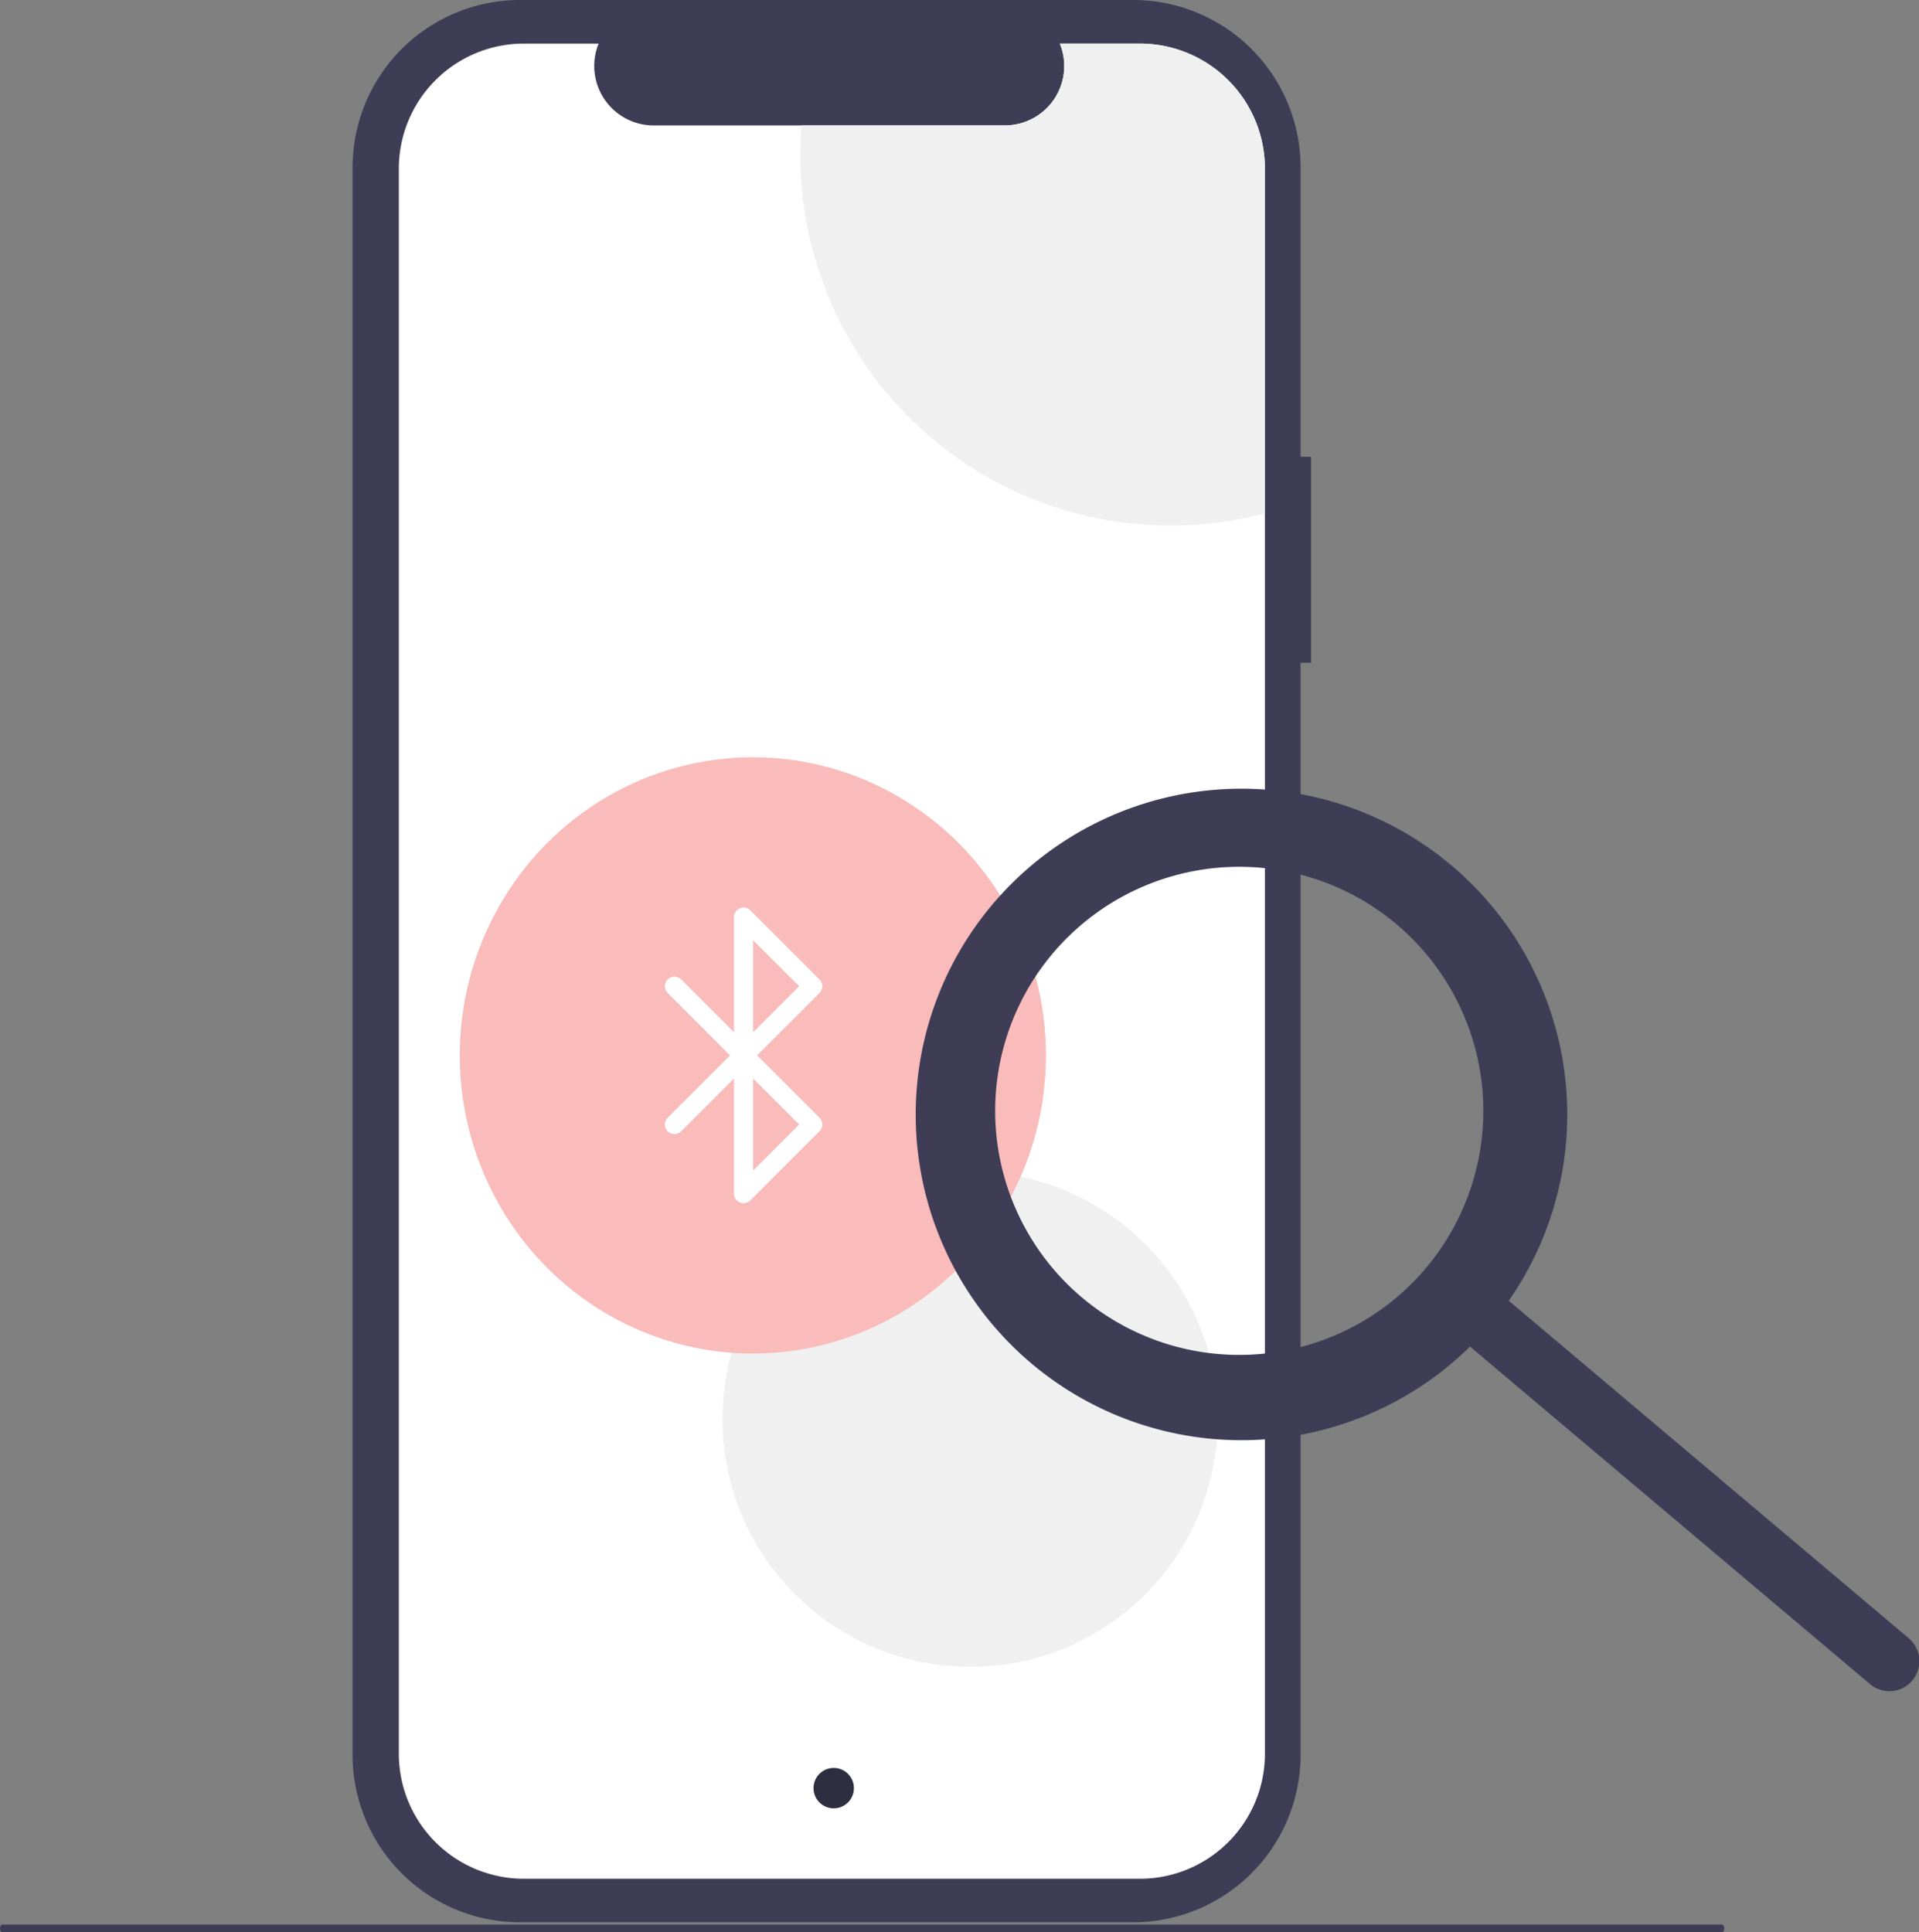<svg xmlns="http://www.w3.org/2000/svg" width="200.33" height="201.729" viewBox="0 0 200.33 201.729">
  <rect x="0" y="0" width="200.33" height="201.729" fill="#808080" stroke="none"/>
  <g id="F-searching" transform="translate(-131.588 -86.068)">
    <g id="Group_2094" data-name="Group 2094" transform="translate(168.396 86.068)">
      <path id="Path_2745" data-name="Path 2745" d="M722.171,237.623h-1.1V207.416a17.483,17.483,0,0,0-17.483-17.483h-64a17.483,17.483,0,0,0-17.483,17.483V373.13a17.483,17.483,0,0,0,17.483,17.483h64a17.483,17.483,0,0,0,17.483-17.483V259.124h1.1Z" transform="translate(-622.107 -189.934)" fill="#3f3d56"/>
      <path id="Path_2746" data-name="Path 2746" d="M725.443,215.171V380.644A13.053,13.053,0,0,1,712.385,393.7h-64.3a13.053,13.053,0,0,1-13.053-13.054V215.171a13.052,13.052,0,0,1,13.054-13.053h7.8a6.206,6.206,0,0,0,5.744,8.543H698.29a6.2,6.2,0,0,0,5.745-8.543h8.35A13.053,13.053,0,0,1,725.443,215.171Z" transform="translate(-630.203 -197.567)" fill="#fff"/>
      <path id="Path_2818" data-name="Path 2818" d="M795.779,215.171v35.993a38.662,38.662,0,0,1-48.5-37.369q0-1.583.127-3.134h21.22a6.2,6.2,0,0,0,5.744-8.543h8.35A13.053,13.053,0,0,1,795.779,215.171Z" transform="translate(-700.54 -197.567)" fill="#f0f0f0"/>
      <circle id="Ellipse_305" data-name="Ellipse 305" cx="25.849" cy="25.849" r="25.849" transform="translate(38.619 122.314)" fill="#f0f0f0"/>
      <ellipse id="Ellipse_306" data-name="Ellipse 306" cx="30.597" cy="31.124" rx="30.597" ry="31.124" transform="translate(11.188 79.057)" fill="#fabbbb"/>
      <circle id="Ellipse_343" data-name="Ellipse 343" cx="2.11" cy="2.11" r="2.11" transform="translate(48.115 184.563)" fill="#2f2e41"/>
    </g>
    <path id="Path_2812" data-name="Path 2812" d="M498.658,188.436a34.007,34.007,0,1,0,1.928,50.223l41.714,35.2a3.134,3.134,0,1,0,4.046-4.786l0,0-41.714-35.2A34.009,34.009,0,0,0,498.658,188.436Zm-2.689,42.044a25.478,25.478,0,1,1-3.042-35.9h0A25.478,25.478,0,0,1,495.969,230.48Z" transform="translate(-215.539 -12.014)" fill="#3f3d56"/>
    <path id="Path_3096" data-name="Path 3096" d="M246.254,726.746H425.746c.14,0,.254-.182.254-.406s-.114-.406-.254-.406H246.254c-.14,0-.254.182-.254.406S246.114,726.746,246.254,726.746Z" transform="translate(-114.412 -438.949)" fill="#3f3d56"/>
    <path id="Icon_feather-bluetooth" data-name="Icon feather-bluetooth" d="M9.75,8.716,24.182,23.148l-7.216,7.216V1.5l7.216,7.216L9.75,23.148" transform="translate(192.246 180.312)" fill="none" stroke="#fff" stroke-linecap="round" stroke-linejoin="round" stroke-width="2"/>
  </g>
</svg>
